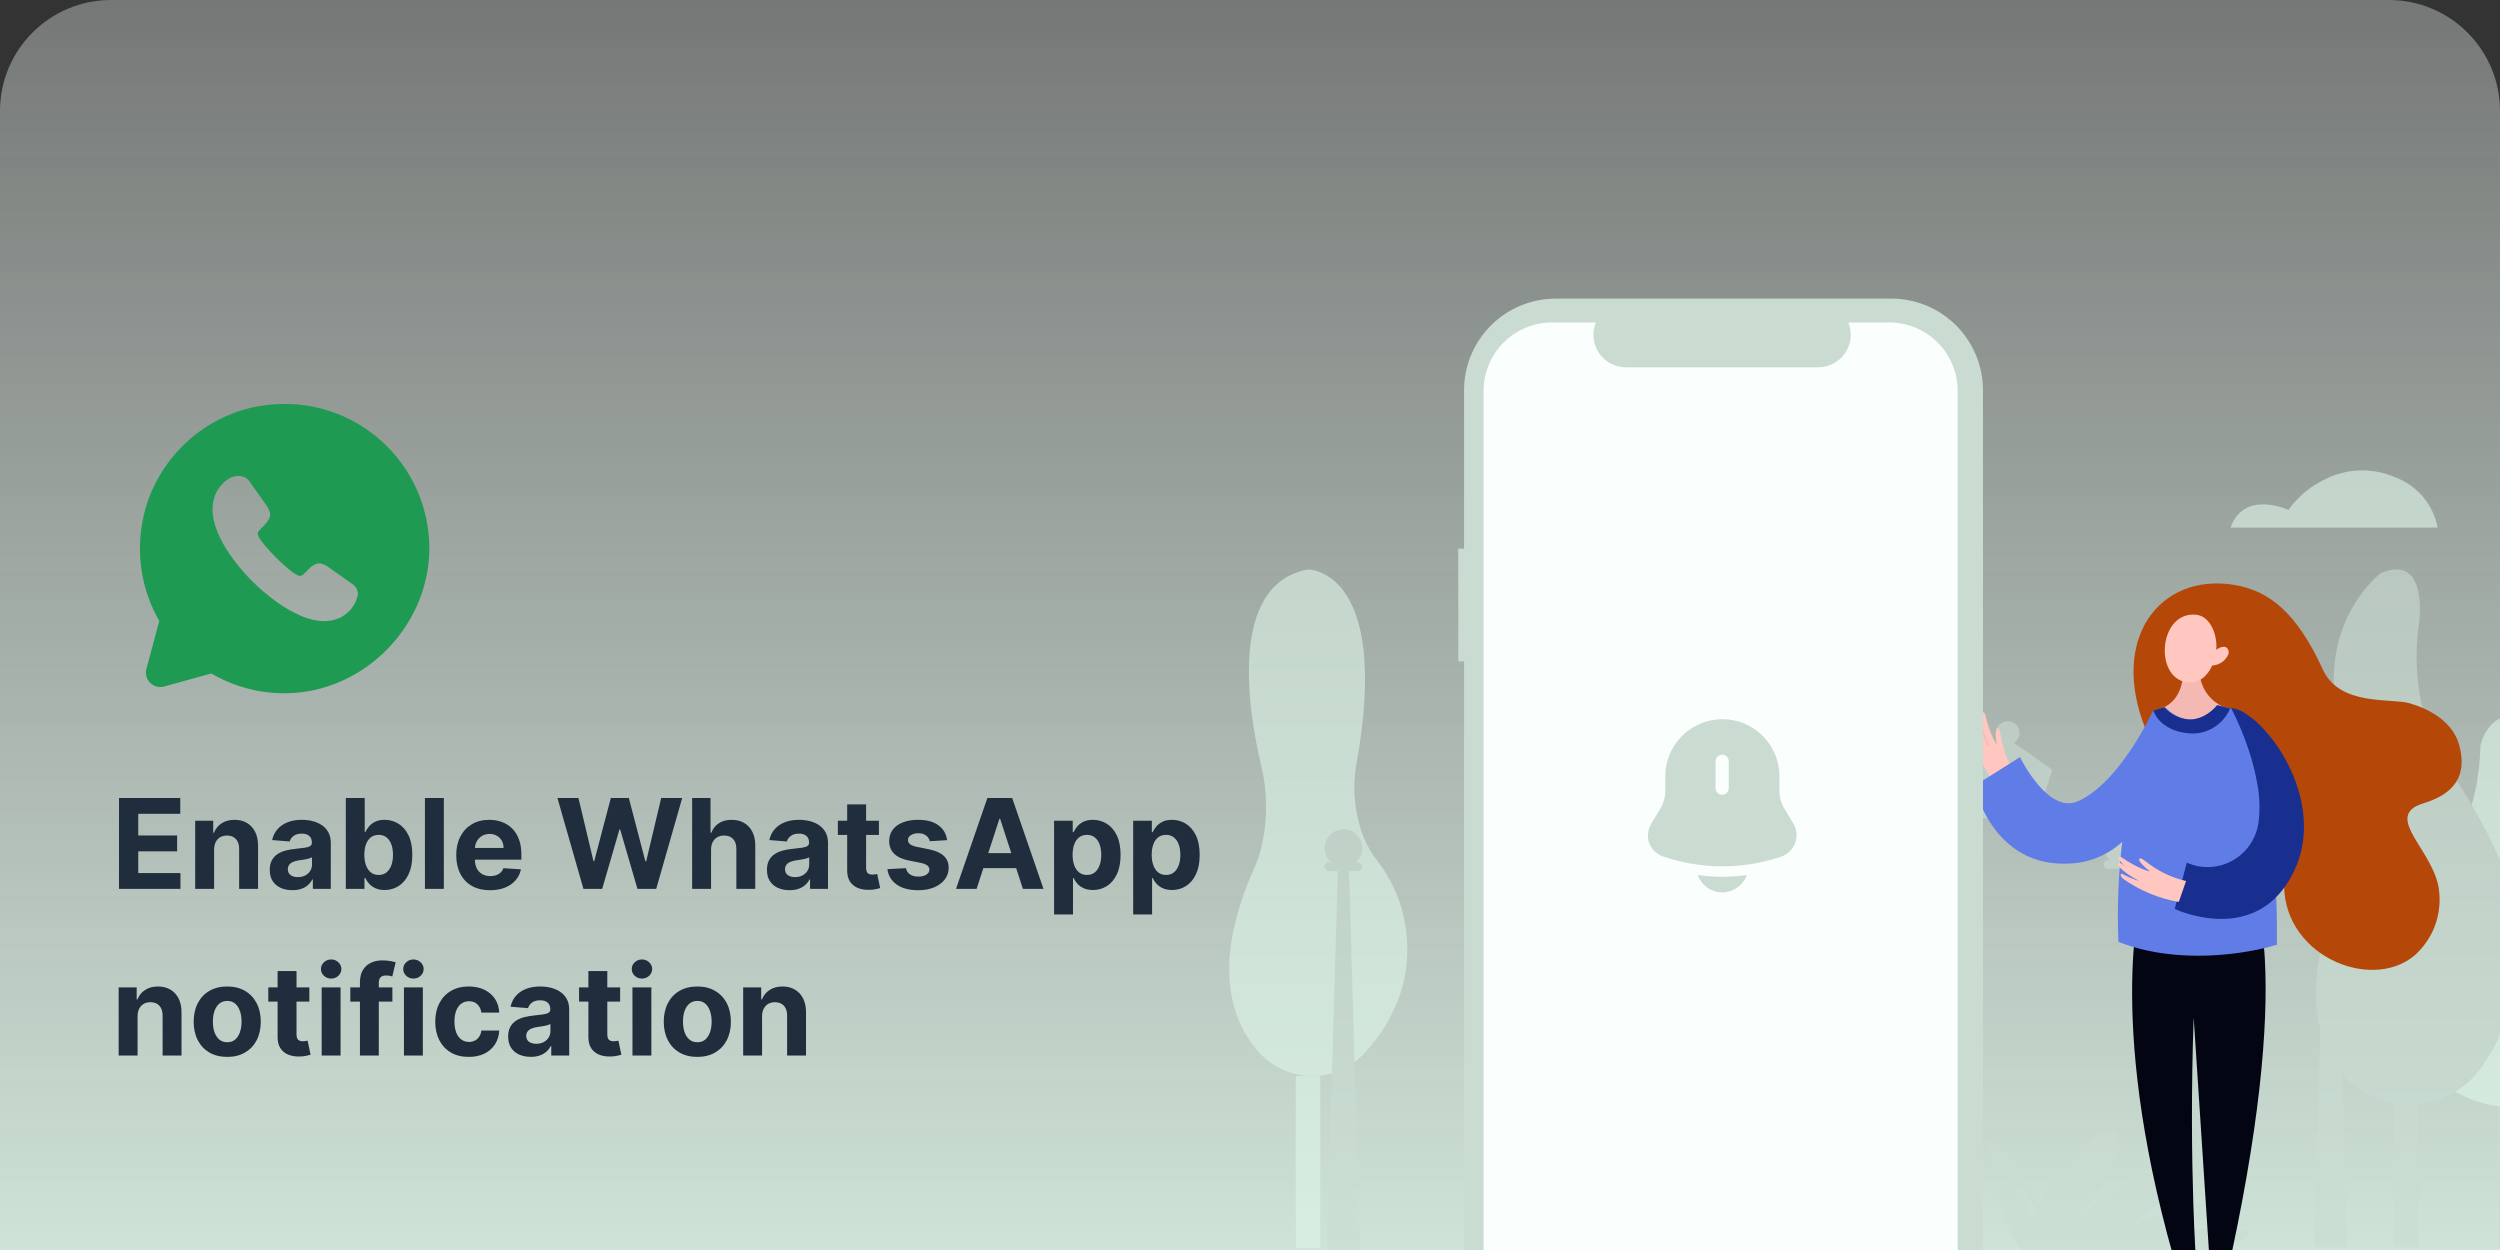 <svg width="360" height="180" viewBox="0 0 360 180" fill="none" xmlns="http://www.w3.org/2000/svg">
<rect x="0" y="0" width="360" height="180" fill="#333333" stroke="none"/>
<g clip-path="url(#clip0_306_11245)">
<path d="M0 15.999C0 7.162 7.163 -0.001 16 -0.001H344C352.837 -0.001 360 7.162 360 15.999V179.999H0V15.999Z" fill="url(#paint0_linear_306_11245)"/>
<g opacity="0.6">
<path d="M181.829 121.104C182.545 117.539 182.477 113.864 181.63 110.328C179.922 103.2 176.535 84.127 188.379 82.002C188.379 82.002 200.365 81.945 195.333 109.992C194.779 113.075 194.974 116.243 195.902 119.237C196.377 120.857 197.144 122.379 198.166 123.73C200.384 126.533 201.839 129.852 202.392 133.369C203.19 138.385 202.494 145.031 196.552 151.583C195.587 152.646 194.405 153.496 193.084 154.075C191.763 154.654 190.333 154.949 188.888 154.941C187.443 154.933 186.016 154.622 184.701 154.029C183.387 153.436 182.214 152.574 181.262 151.5C177.142 146.851 174.412 138.647 180.784 124.64C181.261 123.502 181.611 122.316 181.829 121.104Z" fill="#DEF5E8"/>
<path d="M223.672 165.724L234.788 103.952L237.169 103.907V103.884L237.78 103.896L238.403 103.884V103.907L240.783 103.951L251.899 165.723L223.672 165.724Z" fill="#CADCD2"/>
<path d="M237.947 52.509V157.161" stroke="#CADCD2" stroke-width="0.705" stroke-miterlimit="10"/>
<path d="M236.874 55.592C236.564 55.396 236.325 55.107 236.195 54.766C236.065 54.426 236.051 54.053 236.153 53.703C236.256 53.353 236.471 53.046 236.766 52.828C237.06 52.609 237.418 52.491 237.786 52.491C238.155 52.491 238.513 52.609 238.807 52.828C239.102 53.046 239.317 53.353 239.419 53.703C239.522 54.053 239.507 54.426 239.377 54.766C239.247 55.107 239.009 55.396 238.698 55.592L244.208 59.476L241.995 66.457H233.578L231.371 59.476L236.874 55.592Z" fill="#CADCD2"/>
<path d="M288.199 106.966C287.888 106.771 287.65 106.482 287.52 106.141C287.39 105.8 287.375 105.427 287.478 105.078C287.581 104.728 287.795 104.421 288.09 104.203C288.384 103.984 288.742 103.866 289.111 103.866C289.479 103.866 289.837 103.984 290.132 104.203C290.426 104.421 290.641 104.728 290.744 105.078C290.846 105.427 290.832 105.8 290.702 106.141C290.572 106.482 290.333 106.771 290.023 106.966L295.532 110.85L293.32 117.832H284.902L282.695 110.85L288.199 106.966Z" fill="#CADCD2"/>
<path d="M236.874 158.024C236.564 157.829 236.325 157.539 236.195 157.198C236.065 156.858 236.051 156.485 236.153 156.135C236.256 155.786 236.471 155.479 236.766 155.26C237.06 155.042 237.418 154.923 237.786 154.923C238.155 154.923 238.513 155.042 238.807 155.26C239.102 155.479 239.317 155.786 239.419 156.135C239.522 156.485 239.507 156.858 239.377 157.198C239.247 157.539 239.009 157.829 238.698 158.024L244.208 161.908L241.995 168.889H233.578L231.371 161.908L236.874 158.024Z" fill="#CADCD2"/>
<path d="M237.946 112.762C242.463 112.762 246.126 109.212 246.126 104.834C246.126 100.456 242.463 96.906 237.946 96.906C233.428 96.906 229.766 100.456 229.766 104.834C229.766 109.212 233.428 112.762 237.946 112.762Z" fill="#CADCD2"/>
<path d="M273.121 142.485C272.81 142.289 272.572 142 272.441 141.659C272.311 141.319 272.297 140.946 272.4 140.596C272.502 140.247 272.717 139.939 273.012 139.721C273.306 139.502 273.664 139.384 274.033 139.384C274.401 139.384 274.759 139.502 275.053 139.721C275.348 139.939 275.563 140.247 275.665 140.596C275.768 140.946 275.754 141.319 275.624 141.659C275.494 142 275.255 142.289 274.944 142.485L280.454 146.369L278.241 153.35H269.824L267.617 146.369L273.121 142.485Z" fill="#CADCD2"/>
<path d="M186.586 154.942H190.114V179.679H186.586V154.942Z" fill="#DEF5E8"/>
<path d="M344.715 155.575H348.243V179.677H344.715V155.575Z" fill="#CADCD2"/>
<path d="M359.793 155.575H363.321V179.677H359.793V155.575Z" fill="#CADCD2"/>
<path d="M254.061 158.747H251.9L253.665 168.894H255.749L254.061 158.747Z" fill="#CADCD2"/>
<path d="M223.672 168.577H230.408V179.994H223.672V168.577Z" fill="#CADCD2"/>
<path d="M261.203 168.577H267.939V179.994H261.203V168.577Z" fill="#CADCD2"/>
<path d="M267.938 168.577H270.504V179.994H267.938V168.577Z" fill="#CADCD2"/>
<path d="M230.408 168.577H232.974V179.994H230.408V168.577Z" fill="#CADCD2"/>
<path d="M230.408 168.577H269.864V171.114H230.408V168.577Z" fill="#CADCD2"/>
<path d="M221.748 158.747H257.445L257.995 162.235L222.442 162.151L221.748 158.747Z" fill="#CADCD2"/>
<path d="M226.795 158.747H224.635L226.399 168.894H228.483L226.795 158.747Z" fill="#CADCD2"/>
<path d="M222.711 163.82H258.112L258.637 167.309H223.346L222.711 163.82Z" fill="#CADCD2"/>
<path d="M222.758 163.82L223.354 167.309H221.731L221.105 163.82H222.758Z" fill="#CADCD2"/>
<path d="M222.39 162.235H220.748L220.145 158.747H221.813L222.39 162.235Z" fill="#CADCD2"/>
<path d="M357.188 107.321C357.188 107.321 358.077 102.723 362.508 102.942C366.939 103.16 367.892 107.68 368.937 113.669C369.777 117.048 371.438 120.173 373.775 122.775C377.976 127.726 380.187 134.033 379.987 140.492C379.981 143.438 379.303 146.344 378.005 148.995C376.707 151.646 374.821 153.973 372.488 155.805C372.488 155.805 359.404 165.556 348.541 152.858C348.541 152.858 337.825 138.467 353.862 120.704C353.862 120.704 356.965 116.298 357.188 107.321Z" fill="#DFF7E9"/>
<path d="M342.832 82.531C342.832 82.531 334.35 88.788 336.36 102.011C338.369 115.233 341.825 115.677 337.14 127.484C333.832 135.818 331.189 145.789 336.559 153.626C337.692 155.273 339.209 156.627 340.982 157.574C342.755 158.521 344.732 159.034 346.746 159.068C348.761 159.102 350.755 158.658 352.56 157.772C354.364 156.886 355.927 155.584 357.117 153.977C360.792 148.973 363.831 141.411 362.251 130.673C362.251 130.673 361.054 122.66 351.456 108.982C351.183 108.593 350.944 108.182 350.741 107.753C348.307 102.201 347.463 96.094 348.301 90.1C348.301 90.1 349.975 79.559 342.832 82.531Z" fill="#CADCD2"/>
<path d="M193.453 124.813C194.959 124.813 196.179 123.606 196.179 122.118C196.179 120.629 194.959 119.422 193.453 119.422C191.947 119.422 190.727 120.629 190.727 122.118C190.727 123.606 191.947 124.813 193.453 124.813Z" fill="#CADCD2"/>
<path d="M196.179 124.814C196.173 124.641 196.099 124.476 195.971 124.358C195.843 124.239 195.673 124.175 195.498 124.179H191.408C191.232 124.175 191.062 124.239 190.935 124.358C190.807 124.476 190.732 124.641 190.727 124.814C190.734 124.986 190.809 125.149 190.937 125.266C191.064 125.384 191.233 125.447 191.408 125.442H195.498C195.672 125.447 195.842 125.384 195.969 125.266C196.097 125.149 196.172 124.986 196.179 124.814Z" fill="#CADCD2"/>
<path d="M192.672 124.815H194.233L195.859 179.995H191.047L192.672 124.815Z" fill="#CADCD2"/>
<path d="M305.629 124.497C307.134 124.497 308.355 123.29 308.355 121.802C308.355 120.313 307.134 119.106 305.629 119.106C304.123 119.106 302.902 120.313 302.902 121.802C302.902 123.29 304.123 124.497 305.629 124.497Z" fill="#CADCD2"/>
<path d="M308.355 124.499C308.349 124.325 308.274 124.161 308.147 124.042C308.019 123.923 307.849 123.859 307.674 123.864H303.584C303.408 123.859 303.238 123.923 303.11 124.042C302.983 124.161 302.908 124.325 302.902 124.499C302.909 124.671 302.985 124.834 303.112 124.951C303.24 125.069 303.409 125.132 303.584 125.127H307.674C307.848 125.132 308.017 125.069 308.145 124.951C308.272 124.834 308.348 124.671 308.355 124.499Z" fill="#CADCD2"/>
<path d="M334.848 124.496H336.409L338.035 179.676H333.223L334.848 124.496Z" fill="#CADCD2"/>
<path d="M321.188 75.978H351.019C350.714 74.338 349.983 72.805 348.898 71.529C347.813 70.253 346.41 69.279 344.828 68.701C343.297 68.038 341.64 67.709 339.969 67.737C338.298 67.765 336.653 68.149 335.146 68.863C332.892 69.86 330.951 71.438 329.526 73.431C329.526 73.431 323.184 70.443 321.188 75.978Z" fill="#DFF7E9"/>
<path d="M291.173 179.994C291.173 179.994 285.718 172.48 288.74 171.106C288.74 171.106 290.878 169.878 292.5 175.586C292.5 175.586 298.249 163.808 303.851 162.869C303.851 162.869 308.569 163.372 299.723 174.793C299.723 174.793 307.43 168.722 311.353 169.445C311.353 169.445 315.276 171.54 305.989 176.671C305.989 176.671 316.603 172.119 319.478 173.348C319.478 173.348 322.132 173.564 313.581 177.394C313.581 177.394 322.206 175.949 323.749 177.611C323.749 177.611 323.6 178.983 317.925 179.999L291.173 179.994Z" fill="#CADCD2"/>
<path d="M315.537 168.895C315.575 168.9 315.612 168.915 315.643 168.938C315.674 168.962 315.698 168.992 315.713 169.028C315.728 169.063 315.734 169.102 315.729 169.14C315.725 169.178 315.71 169.215 315.687 169.245C313.207 172.047 311.425 175.384 310.486 178.99C310.433 179.206 310.37 179.518 310.37 179.518C310.287 179.721 310.163 179.684 310.086 179.651C309.908 179.586 309.959 179.347 310.006 179.114C310.926 175.383 312.741 171.924 315.297 169.032C315.316 168.986 315.351 168.948 315.394 168.924C315.437 168.899 315.487 168.889 315.537 168.895Z" fill="#CADCD2"/>
<path d="M289.056 167.627C289.098 167.634 289.137 167.655 289.166 167.686C292.175 170.74 294.229 174.588 295.081 178.767C295.128 178.982 295.171 179.198 295.208 179.415C295.215 179.474 295.206 179.532 295.18 179.585C295.071 179.755 294.799 179.676 294.764 179.428C294.509 178.031 294.112 176.662 293.58 175.343C292.544 172.594 290.934 170.091 288.855 167.997C288.831 167.97 288.813 167.938 288.801 167.903C288.79 167.869 288.787 167.832 288.791 167.796C288.804 167.739 288.839 167.69 288.888 167.658C288.938 167.626 288.998 167.615 289.056 167.627Z" fill="#CADCD2"/>
<path d="M310.753 164.139C310.853 164.165 310.853 164.18 310.88 164.207C310.986 164.325 310.88 164.505 310.777 164.659C308.149 168.544 306.686 173.084 306.556 177.755C306.542 178.313 306.569 178.872 306.636 179.426C306.637 179.468 306.629 179.51 306.611 179.548C306.594 179.586 306.568 179.619 306.535 179.646C306.408 179.725 306.228 179.661 306.2 179.444C306.06 178.078 306.09 176.701 306.29 175.342C306.827 171.407 308.256 167.642 310.47 164.33C310.557 164.203 310.566 164.125 310.753 164.139Z" fill="#CADCD2"/>
<path d="M314.651 170.398C315.163 170.808 316.642 169.84 317.955 168.237C319.269 166.633 319.919 165.001 319.407 164.592C318.895 164.182 317.416 165.15 316.102 166.753C314.789 168.356 314.139 169.988 314.651 170.398Z" fill="#CADCD2"/>
<path d="M291.089 170.373C291.6 169.963 290.951 168.331 289.637 166.728C288.324 165.125 286.844 164.157 286.333 164.566C285.821 164.976 286.471 166.608 287.784 168.211C289.098 169.815 290.577 170.783 291.089 170.373Z" fill="#CADCD2"/>
<path d="M308.685 167.895C309.266 168.202 310.696 166.673 311.879 164.482C313.062 162.29 313.551 160.264 312.97 159.958C312.389 159.651 310.959 161.18 309.776 163.372C308.592 165.563 308.104 167.589 308.685 167.895Z" fill="#CADCD2"/>
</g>
<path d="M315.886 146.473L318.337 183.974C318.674 184.19 319.065 184.305 319.465 184.305C319.865 184.305 320.257 184.19 320.593 183.974C325.32 162.917 326.688 147.999 326.134 138.058C326.011 135.559 325.58 133.084 324.851 130.691C324.659 129.983 324.385 129.3 324.034 128.656C324.034 128.656 321.177 129.796 314.795 129.796L314.945 132.084C313.056 131.708 310.037 130.916 308.3 129.469C308.3 129.469 303.033 148.099 313.904 184.174C313.968 184.387 314.571 184.524 315.211 184.505C315.623 184.493 316.024 184.379 316.381 184.174C316.21 181.549 315.984 177.825 315.84 173.351C315.625 166.68 315.508 157.333 315.888 146.47L315.886 146.473Z" fill="#030612"/>
<path d="M321.724 84.225C326.744 85.055 330.724 88.184 334.515 96.461C336.915 101.703 344.347 100.518 346.9 101.251C350.35 102.238 353.298 104.21 354.133 107.323C355.278 111.59 353.559 114.275 348.994 115.668C342.851 117.542 350.77 122.593 351.246 128.456C351.423 130.157 351.19 131.875 350.567 133.468C349.944 135.061 348.948 136.481 347.664 137.61C341.316 142.919 328.313 137.47 328.927 126.647C329.241 121.115 328.698 117.53 326.42 115.736C324.533 114.284 322.199 113.534 319.82 113.614C314.557 113.732 311.552 111.295 309.032 105.15C303.638 91.99 311.039 82.461 321.724 84.225Z" fill="#B54708"/>
<path d="M320.727 101.992C320.727 101.992 316.735 100.985 316.639 96.041H314.299C314.299 96.041 315.068 101.031 310.499 102.29L314.177 106.845L319.877 106.052L320.727 101.992Z" fill="#F4B9B2"/>
<path d="M290.453 111.833C289.495 110.423 288.789 108.858 288.367 107.206C288.077 106.068 288.017 104.898 287.708 104.843C287.708 104.843 287.119 104.532 287.536 107.249C287.536 107.249 286.586 106.014 285.867 102.875C285.867 102.875 285.524 102.086 285.397 103.022C285.315 103.543 285.336 104.075 285.457 104.589C285.36 104.234 285.283 103.874 285.226 103.51C285.218 103.451 285.191 103.396 285.148 103.354C285.106 103.311 285.052 103.284 284.993 103.275C284.934 103.266 284.873 103.277 284.821 103.306C284.768 103.335 284.727 103.379 284.702 103.434C284.689 103.467 284.677 103.5 284.668 103.534C284.689 104.174 284.767 104.811 284.901 105.437C285.032 106.044 285.216 106.638 285.45 107.212C285.335 107.032 285.218 106.842 285.109 106.637C284.803 106.046 284.54 105.433 284.324 104.803C284.324 104.803 284.128 104.415 283.965 104.856C283.911 105.007 283.894 105.169 283.918 105.327C284.524 108.251 285.782 111.001 287.599 113.371L290.453 111.833Z" fill="#FFC7C0"/>
<path d="M286.352 107.314C286.12 106.754 285.912 106.178 285.727 105.598C285.542 105.018 285.382 104.429 285.249 103.834C285.245 103.819 285.236 103.806 285.224 103.797C285.211 103.789 285.195 103.786 285.18 103.789C285.165 103.792 285.151 103.801 285.143 103.814C285.134 103.827 285.131 103.843 285.135 103.858C285.251 104.461 285.398 105.057 285.572 105.646C285.747 106.234 285.941 106.815 286.162 107.391C286.173 107.416 286.192 107.435 286.217 107.446C286.241 107.456 286.269 107.456 286.294 107.447C286.318 107.437 286.339 107.418 286.35 107.394C286.361 107.37 286.362 107.342 286.354 107.317L286.352 107.314Z" fill="#F4B9B2"/>
<path d="M316.233 88.52C318.251 88.71 319.336 91.349 319.146 93.586C319.424 93.327 319.781 93.169 320.16 93.138C320.681 93.086 321.036 93.583 320.901 94.178C320.712 94.648 320.391 95.054 319.977 95.346C319.563 95.638 319.073 95.804 318.567 95.824C317.856 97.406 316.567 98.509 314.871 98.246C310.123 97.509 310.887 88.011 316.233 88.52Z" fill="#FFC7C0"/>
<path d="M305.599 121.222C305.034 125.998 304.852 130.812 305.053 135.618C313.63 139.038 323.701 137.327 327.868 136.042C328.099 121.333 325.594 107.466 321.362 102.065L319.316 101.546C319.316 101.546 315.915 105.927 311.785 101.847L310.04 102.362L310.033 102.376L310.022 102.361C310.022 102.361 305.295 112.738 299.179 115.396C294.895 117.258 290.919 109.124 290.885 109.024L284.31 113.158C284.31 113.158 286.8 125.002 298.09 124.35C300.884 124.226 303.544 123.118 305.599 121.221L305.599 121.222Z" fill="#5F7CE7"/>
<path d="M319.872 132.323C321.507 132.344 323.128 132.019 324.628 131.369C325.458 130.999 326.234 130.52 326.937 129.944C327.731 129.285 328.433 128.524 329.025 127.679C330.853 125.122 331.815 122.049 331.772 118.906C331.756 117.445 331.563 115.991 331.196 114.576C330.839 113.194 330.347 111.851 329.727 110.565C328.66 108.315 327.225 106.258 325.481 104.48C324.807 103.792 324.054 103.185 323.238 102.674C322.653 102.284 321.984 102.038 321.285 101.954C322.21 103.763 323.005 105.636 323.664 107.559C324.277 109.308 324.745 111.105 325.063 112.932C325.408 114.79 325.458 116.691 325.212 118.565C324.94 120.315 324.054 121.91 322.712 123.065C321.371 124.22 319.661 124.859 317.891 124.867C316.966 124.867 316.049 124.689 315.19 124.344C315.095 124.306 314.996 124.265 314.897 124.223L313.155 130.886C313.797 131.17 314.457 131.411 315.131 131.605C315.832 131.813 316.545 131.978 317.266 132.1C318.127 132.247 318.999 132.321 319.872 132.323ZM315.778 105.623C316.917 105.619 318.029 105.275 318.972 104.636C319.932 103.995 320.684 103.087 321.135 102.024L319.265 101.546C318.945 101.934 318.579 102.281 318.176 102.58C317.794 102.869 317.377 103.108 316.934 103.291C316.427 103.501 315.884 103.61 315.335 103.614C314.639 103.578 313.957 103.404 313.329 103.101C312.701 102.799 312.14 102.374 311.679 101.851L310.088 102.323C310.403 103.17 310.973 103.898 311.719 104.406C312.221 104.766 312.774 105.047 313.361 105.239C314.089 105.475 314.848 105.604 315.613 105.621C315.667 105.622 315.723 105.623 315.778 105.623Z" fill="#182F8F"/>
<path d="M308.802 126.217C308.26 125.96 307.726 125.674 307.204 125.37C306.682 125.067 306.172 124.741 305.68 124.388C305.674 124.383 305.667 124.38 305.66 124.378C305.652 124.376 305.645 124.376 305.637 124.377C305.63 124.379 305.623 124.381 305.616 124.385C305.61 124.389 305.604 124.395 305.6 124.401C305.592 124.413 305.588 124.429 305.591 124.444C305.593 124.459 305.601 124.472 305.613 124.481C306.102 124.849 306.605 125.191 307.124 125.51C307.643 125.828 308.171 126.125 308.717 126.405C308.729 126.411 308.742 126.414 308.755 126.415C308.768 126.416 308.782 126.414 308.794 126.41C308.807 126.406 308.819 126.399 308.828 126.39C308.838 126.381 308.846 126.37 308.852 126.358C308.864 126.333 308.867 126.305 308.858 126.279C308.85 126.253 308.831 126.231 308.807 126.218L308.802 126.217Z" fill="#F4B9B2"/>
<path d="M314.793 126.865C313.154 126.484 311.593 125.821 310.18 124.907C309.208 124.273 308.382 123.462 308.121 123.632C308.121 123.632 307.484 123.799 309.605 125.49C309.605 125.49 308.088 125.229 305.465 123.434C305.465 123.434 304.688 123.091 305.221 123.853C305.511 124.285 305.882 124.657 306.313 124.948C306.005 124.755 305.708 124.545 305.423 124.319C305.378 124.281 305.322 124.259 305.263 124.256C305.204 124.254 305.146 124.27 305.097 124.303C305.048 124.336 305.012 124.384 304.992 124.44C304.973 124.496 304.973 124.556 304.991 124.612C305.003 124.645 305.018 124.677 305.034 124.708C305.477 125.159 305.959 125.569 306.476 125.933C306.977 126.286 307.508 126.594 308.063 126.854C307.858 126.8 307.643 126.742 307.43 126.665C306.811 126.44 306.209 126.17 305.63 125.857C305.63 125.857 305.228 125.707 305.404 126.136C305.465 126.282 305.561 126.411 305.684 126.51C308.083 128.224 310.838 129.376 313.744 129.879L314.793 126.865Z" fill="#FFC7C0"/>
<path d="M209.994 79.007H210.826V56.199C210.826 52.698 212.217 49.341 214.692 46.865C217.168 44.39 220.525 42.999 224.026 42.999H272.347C275.848 42.999 279.205 44.39 281.681 46.865C284.156 49.341 285.547 52.698 285.547 56.199V181.322C285.547 184.823 284.156 188.18 281.681 190.656C279.205 193.131 275.848 194.522 272.347 194.522H224.029C222.296 194.522 220.579 194.181 218.978 193.517C217.376 192.854 215.921 191.882 214.695 190.656C213.469 189.43 212.497 187.975 211.834 186.373C211.17 184.772 210.829 183.055 210.829 181.322V95.246H209.997L209.994 79.007Z" fill="#CADCD2"/>
<path d="M223.497 46.434H229.802C229.511 47.145 229.399 47.917 229.476 48.682C229.554 49.447 229.818 50.181 230.247 50.82C230.675 51.458 231.254 51.981 231.933 52.343C232.612 52.705 233.369 52.894 234.138 52.893H261.821C262.59 52.894 263.347 52.705 264.025 52.343C264.704 51.981 265.283 51.458 265.711 50.82C266.14 50.181 266.405 49.447 266.482 48.682C266.56 47.917 266.448 47.145 266.156 46.434H272.048C274.663 46.434 277.17 47.472 279.019 49.321C280.868 51.17 281.906 53.677 281.906 56.292V181.232C281.906 183.846 280.868 186.354 279.019 188.202C277.17 190.051 274.663 191.09 272.048 191.09H223.495C220.88 191.09 218.373 190.051 216.524 188.202C214.675 186.354 213.637 183.846 213.637 181.232V56.292C213.637 53.677 214.675 51.17 216.524 49.321C218.373 47.472 220.88 46.434 223.495 46.434H223.497Z" fill="#FAFEFC"/>
<path d="M61.792 77.771C61.084 65.688 50.105 56.375 37.459 58.458C28.75 59.896 21.771 66.958 20.417 75.667C19.625 80.708 20.667 85.479 22.938 89.417L21.084 96.312C20.667 97.875 22.105 99.292 23.646 98.854L30.438 96.979C33.521 98.792 37.125 99.833 40.98 99.833C52.73 99.833 62.48 89.479 61.792 77.771ZM51.167 86.75C50.98 87.125 50.75 87.479 50.459 87.812C49.938 88.375 49.375 88.792 48.75 89.042C48.125 89.312 47.438 89.438 46.709 89.438C45.646 89.438 44.5 89.188 43.313 88.667C42.105 88.146 40.917 87.458 39.73 86.604C38.521 85.729 37.396 84.75 36.313 83.688C35.23 82.604 34.271 81.458 33.396 80.271C32.542 79.083 31.855 77.896 31.355 76.708C30.855 75.521 30.605 74.375 30.605 73.292C30.605 72.583 30.73 71.896 30.98 71.271C31.23 70.625 31.625 70.042 32.188 69.521C32.855 68.854 33.584 68.542 34.355 68.542C34.646 68.542 34.938 68.604 35.209 68.729C35.48 68.854 35.73 69.042 35.917 69.312L38.334 72.729C38.521 73 38.667 73.229 38.75 73.458C38.855 73.688 38.896 73.896 38.896 74.104C38.896 74.354 38.813 74.604 38.667 74.854C38.521 75.104 38.334 75.354 38.084 75.604L37.292 76.438C37.167 76.562 37.126 76.688 37.126 76.854C37.126 76.938 37.146 77.021 37.167 77.104C37.209 77.188 37.23 77.25 37.251 77.312C37.438 77.667 37.771 78.104 38.23 78.646C38.709 79.188 39.209 79.75 39.751 80.292C40.313 80.854 40.855 81.354 41.417 81.833C41.959 82.292 42.417 82.604 42.771 82.792C42.834 82.812 42.896 82.854 42.959 82.875C43.042 82.917 43.126 82.917 43.23 82.917C43.417 82.917 43.542 82.854 43.667 82.729L44.459 81.938C44.73 81.667 44.98 81.479 45.209 81.354C45.459 81.208 45.688 81.125 45.959 81.125C46.167 81.125 46.376 81.167 46.605 81.271C46.834 81.375 47.084 81.5 47.334 81.688L50.792 84.146C51.063 84.333 51.25 84.562 51.375 84.812C51.48 85.083 51.542 85.333 51.542 85.625C51.417 85.979 51.334 86.375 51.167 86.75Z" fill="#1F9A53"/>
<path d="M17.138 128V114.909H25.959V117.191H19.905V120.31H25.505V122.592H19.905V125.718H25.984V128H17.138ZM30.831 122.324V128H28.108V118.182H30.703V119.914H30.818C31.036 119.343 31.4 118.891 31.911 118.559C32.423 118.222 33.043 118.054 33.772 118.054C34.453 118.054 35.048 118.203 35.555 118.501C36.062 118.8 36.456 119.226 36.737 119.78C37.019 120.33 37.159 120.986 37.159 121.749V128H34.436V122.234C34.441 121.634 34.287 121.165 33.976 120.828C33.665 120.487 33.237 120.317 32.691 120.317C32.325 120.317 32.001 120.396 31.72 120.553C31.443 120.711 31.225 120.941 31.068 121.244C30.914 121.542 30.835 121.902 30.831 122.324ZM42.105 128.185C41.479 128.185 40.92 128.077 40.43 127.859C39.94 127.638 39.553 127.312 39.267 126.881C38.986 126.447 38.845 125.906 38.845 125.258C38.845 124.712 38.945 124.254 39.146 123.884C39.346 123.513 39.619 123.214 39.964 122.989C40.309 122.763 40.701 122.592 41.14 122.477C41.583 122.362 42.048 122.281 42.533 122.234C43.104 122.175 43.565 122.119 43.914 122.068C44.264 122.013 44.517 121.932 44.675 121.825C44.832 121.719 44.911 121.561 44.911 121.352V121.314C44.911 120.909 44.783 120.596 44.528 120.374C44.276 120.153 43.918 120.042 43.454 120.042C42.964 120.042 42.574 120.151 42.284 120.368C41.994 120.581 41.803 120.849 41.709 121.173L39.19 120.969C39.318 120.372 39.57 119.857 39.945 119.422C40.32 118.983 40.803 118.646 41.396 118.412C41.992 118.173 42.682 118.054 43.467 118.054C44.012 118.054 44.534 118.118 45.033 118.246C45.535 118.374 45.981 118.572 46.369 118.84C46.761 119.109 47.07 119.454 47.295 119.876C47.521 120.293 47.634 120.794 47.634 121.378V128H45.052V126.638H44.975C44.818 126.945 44.606 127.216 44.342 127.45C44.078 127.68 43.761 127.862 43.39 127.994C43.019 128.121 42.591 128.185 42.105 128.185ZM42.885 126.306C43.285 126.306 43.639 126.227 43.946 126.07C44.253 125.908 44.494 125.69 44.668 125.418C44.843 125.145 44.93 124.836 44.93 124.491V123.449C44.845 123.504 44.728 123.555 44.579 123.602C44.434 123.645 44.27 123.685 44.087 123.724C43.903 123.758 43.72 123.79 43.537 123.82C43.354 123.845 43.188 123.869 43.038 123.89C42.719 123.937 42.44 124.011 42.201 124.114C41.962 124.216 41.777 124.354 41.645 124.529C41.513 124.7 41.447 124.913 41.447 125.168C41.447 125.539 41.581 125.822 41.849 126.018C42.122 126.21 42.467 126.306 42.885 126.306ZM49.798 128V114.909H52.521V119.831H52.604C52.723 119.567 52.896 119.298 53.122 119.026C53.352 118.749 53.65 118.518 54.017 118.335C54.387 118.148 54.848 118.054 55.397 118.054C56.113 118.054 56.774 118.241 57.379 118.616C57.984 118.987 58.468 119.548 58.83 120.298C59.192 121.043 59.373 121.979 59.373 123.104C59.373 124.199 59.196 125.124 58.843 125.878C58.493 126.628 58.016 127.197 57.411 127.585C56.81 127.968 56.137 128.16 55.391 128.16C54.863 128.16 54.413 128.072 54.042 127.898C53.676 127.723 53.375 127.504 53.141 127.239C52.907 126.971 52.728 126.7 52.604 126.428H52.483V128H49.798ZM52.463 123.091C52.463 123.675 52.544 124.184 52.706 124.619C52.868 125.053 53.103 125.392 53.409 125.635C53.716 125.874 54.089 125.993 54.528 125.993C54.971 125.993 55.346 125.871 55.653 125.629C55.96 125.381 56.192 125.04 56.35 124.606C56.512 124.167 56.593 123.662 56.593 123.091C56.593 122.524 56.514 122.026 56.356 121.595C56.199 121.165 55.966 120.828 55.659 120.585C55.353 120.342 54.975 120.221 54.528 120.221C54.085 120.221 53.71 120.338 53.403 120.572C53.1 120.807 52.868 121.139 52.706 121.57C52.544 122 52.463 122.507 52.463 123.091ZM63.913 114.909V128H61.19V114.909H63.913ZM70.569 128.192C69.559 128.192 68.69 127.987 67.961 127.578C67.237 127.165 66.678 126.581 66.286 125.827C65.894 125.068 65.698 124.171 65.698 123.136C65.698 122.126 65.894 121.239 66.286 120.477C66.678 119.714 67.23 119.119 67.942 118.693C68.658 118.267 69.497 118.054 70.46 118.054C71.108 118.054 71.711 118.158 72.269 118.367C72.832 118.572 73.322 118.881 73.739 119.294C74.161 119.707 74.489 120.227 74.724 120.854C74.958 121.476 75.075 122.205 75.075 123.04V123.788H66.785V122.1H72.512C72.512 121.708 72.427 121.361 72.256 121.058C72.086 120.756 71.849 120.519 71.547 120.349C71.249 120.174 70.901 120.087 70.505 120.087C70.092 120.087 69.725 120.183 69.406 120.374C69.09 120.562 68.843 120.815 68.664 121.135C68.485 121.45 68.394 121.802 68.389 122.19V123.794C68.389 124.28 68.479 124.7 68.658 125.053C68.841 125.407 69.099 125.68 69.431 125.871C69.763 126.063 70.158 126.159 70.614 126.159C70.916 126.159 71.193 126.116 71.445 126.031C71.696 125.946 71.911 125.818 72.09 125.648C72.269 125.477 72.406 125.268 72.499 125.021L75.018 125.188C74.89 125.793 74.628 126.321 74.231 126.773C73.84 127.22 73.332 127.57 72.71 127.821C72.092 128.068 71.379 128.192 70.569 128.192ZM84.016 128L80.27 114.909H83.294L85.461 124.005H85.569L87.96 114.909H90.549L92.933 124.024H93.048L95.215 114.909H98.239L94.493 128H91.795L89.302 119.441H89.2L86.714 128H84.016ZM102.392 122.324V128H99.669V114.909H102.315V119.914H102.43C102.652 119.335 103.01 118.881 103.504 118.553C103.998 118.22 104.618 118.054 105.364 118.054C106.046 118.054 106.64 118.203 107.147 118.501C107.659 118.795 108.055 119.219 108.336 119.773C108.622 120.323 108.762 120.982 108.758 121.749V128H106.035V122.234C106.039 121.629 105.886 121.158 105.575 120.822C105.268 120.485 104.838 120.317 104.284 120.317C103.913 120.317 103.585 120.396 103.299 120.553C103.018 120.711 102.797 120.941 102.635 121.244C102.477 121.542 102.396 121.902 102.392 122.324ZM113.701 128.185C113.074 128.185 112.516 128.077 112.026 127.859C111.536 127.638 111.148 127.312 110.863 126.881C110.581 126.447 110.441 125.906 110.441 125.258C110.441 124.712 110.541 124.254 110.741 123.884C110.942 123.513 111.214 123.214 111.559 122.989C111.905 122.763 112.297 122.592 112.736 122.477C113.179 122.362 113.643 122.281 114.129 122.234C114.7 122.175 115.16 122.119 115.51 122.068C115.859 122.013 116.113 121.932 116.27 121.825C116.428 121.719 116.507 121.561 116.507 121.352V121.314C116.507 120.909 116.379 120.596 116.123 120.374C115.872 120.153 115.514 120.042 115.05 120.042C114.559 120.042 114.17 120.151 113.88 120.368C113.59 120.581 113.398 120.849 113.305 121.173L110.786 120.969C110.914 120.372 111.165 119.857 111.54 119.422C111.915 118.983 112.399 118.646 112.991 118.412C113.588 118.173 114.278 118.054 115.062 118.054C115.608 118.054 116.13 118.118 116.628 118.246C117.131 118.374 117.577 118.572 117.964 118.84C118.356 119.109 118.665 119.454 118.891 119.876C119.117 120.293 119.23 120.794 119.23 121.378V128H116.648V126.638H116.571C116.413 126.945 116.202 127.216 115.938 127.45C115.674 127.68 115.356 127.862 114.986 127.994C114.615 128.121 114.187 128.185 113.701 128.185ZM114.481 126.306C114.881 126.306 115.235 126.227 115.542 126.07C115.849 125.908 116.089 125.69 116.264 125.418C116.439 125.145 116.526 124.836 116.526 124.491V123.449C116.441 123.504 116.324 123.555 116.175 123.602C116.03 123.645 115.866 123.685 115.682 123.724C115.499 123.758 115.316 123.79 115.133 123.82C114.949 123.845 114.783 123.869 114.634 123.89C114.314 123.937 114.035 124.011 113.797 124.114C113.558 124.216 113.373 124.354 113.241 124.529C113.108 124.7 113.042 124.913 113.042 125.168C113.042 125.539 113.177 125.822 113.445 126.018C113.718 126.21 114.063 126.306 114.481 126.306ZM126.565 118.182V120.227H120.652V118.182H126.565ZM121.994 115.83H124.718V124.983C124.718 125.234 124.756 125.43 124.833 125.571C124.909 125.707 125.016 125.803 125.152 125.859C125.293 125.914 125.455 125.942 125.638 125.942C125.766 125.942 125.894 125.931 126.021 125.91C126.149 125.884 126.247 125.865 126.316 125.852L126.744 127.879C126.607 127.921 126.416 127.97 126.169 128.026C125.921 128.085 125.621 128.121 125.267 128.134C124.611 128.16 124.036 128.072 123.541 127.872C123.051 127.672 122.67 127.361 122.397 126.939C122.124 126.517 121.99 125.984 121.994 125.341V115.83ZM136.385 120.982L133.892 121.135C133.849 120.922 133.757 120.73 133.617 120.56C133.476 120.385 133.291 120.246 133.061 120.144C132.835 120.038 132.564 119.984 132.249 119.984C131.827 119.984 131.471 120.074 131.181 120.253C130.892 120.428 130.747 120.662 130.747 120.956C130.747 121.19 130.841 121.388 131.028 121.55C131.216 121.712 131.537 121.842 131.993 121.94L133.77 122.298C134.725 122.494 135.436 122.81 135.905 123.244C136.374 123.679 136.608 124.25 136.608 124.957C136.608 125.601 136.419 126.165 136.039 126.651C135.664 127.137 135.149 127.516 134.493 127.789C133.841 128.058 133.088 128.192 132.236 128.192C130.936 128.192 129.901 127.921 129.13 127.38C128.363 126.835 127.913 126.093 127.781 125.156L130.459 125.015C130.54 125.411 130.736 125.714 131.047 125.923C131.358 126.127 131.757 126.229 132.243 126.229C132.72 126.229 133.103 126.138 133.393 125.955C133.687 125.767 133.836 125.526 133.841 125.232C133.836 124.985 133.732 124.783 133.527 124.625C133.323 124.463 133.007 124.339 132.581 124.254L130.881 123.915C129.922 123.724 129.208 123.391 128.74 122.918C128.275 122.445 128.043 121.842 128.043 121.109C128.043 120.479 128.213 119.935 128.554 119.479C128.9 119.023 129.383 118.672 130.005 118.425C130.632 118.178 131.365 118.054 132.204 118.054C133.444 118.054 134.42 118.316 135.132 118.84C135.848 119.364 136.265 120.078 136.385 120.982ZM140.631 128H137.665L142.184 114.909H145.751L150.263 128H147.297L144.018 117.901H143.916L140.631 128ZM140.445 122.854H147.451V125.015H140.445V122.854ZM151.788 131.682V118.182H154.472V119.831H154.594C154.713 119.567 154.886 119.298 155.112 119.026C155.342 118.749 155.64 118.518 156.007 118.335C156.377 118.148 156.838 118.054 157.387 118.054C158.103 118.054 158.764 118.241 159.369 118.616C159.974 118.987 160.458 119.548 160.82 120.298C161.182 121.043 161.363 121.979 161.363 123.104C161.363 124.199 161.186 125.124 160.833 125.878C160.483 126.628 160.006 127.197 159.401 127.585C158.8 127.968 158.127 128.16 157.381 128.16C156.852 128.16 156.403 128.072 156.032 127.898C155.666 127.723 155.365 127.504 155.131 127.239C154.896 126.971 154.718 126.7 154.594 126.428H154.511V131.682H151.788ZM154.453 123.091C154.453 123.675 154.534 124.184 154.696 124.619C154.858 125.053 155.093 125.392 155.399 125.635C155.706 125.874 156.079 125.993 156.518 125.993C156.961 125.993 157.336 125.871 157.643 125.629C157.95 125.381 158.182 125.04 158.34 124.606C158.502 124.167 158.583 123.662 158.583 123.091C158.583 122.524 158.504 122.026 158.346 121.595C158.188 121.165 157.956 120.828 157.649 120.585C157.343 120.342 156.965 120.221 156.518 120.221C156.075 120.221 155.7 120.338 155.393 120.572C155.09 120.807 154.858 121.139 154.696 121.57C154.534 122 154.453 122.507 154.453 123.091ZM163.178 131.682V118.182H165.863V119.831H165.985C166.104 119.567 166.276 119.298 166.502 119.026C166.732 118.749 167.031 118.518 167.397 118.335C167.768 118.148 168.228 118.054 168.778 118.054C169.494 118.054 170.154 118.241 170.759 118.616C171.365 118.987 171.848 119.548 172.21 120.298C172.573 121.043 172.754 121.979 172.754 123.104C172.754 124.199 172.577 125.124 172.223 125.878C171.874 126.628 171.396 127.197 170.791 127.585C170.191 127.968 169.517 128.16 168.771 128.16C168.243 128.16 167.794 128.072 167.423 127.898C167.056 127.723 166.756 127.504 166.521 127.239C166.287 126.971 166.108 126.7 165.985 126.428H165.901V131.682H163.178ZM165.844 123.091C165.844 123.675 165.925 124.184 166.087 124.619C166.249 125.053 166.483 125.392 166.79 125.635C167.097 125.874 167.47 125.993 167.909 125.993C168.352 125.993 168.727 125.871 169.034 125.629C169.34 125.381 169.573 125.04 169.73 124.606C169.892 124.167 169.973 123.662 169.973 123.091C169.973 122.524 169.894 122.026 169.737 121.595C169.579 121.165 169.347 120.828 169.04 120.585C168.733 120.342 168.356 120.221 167.909 120.221C167.465 120.221 167.09 120.338 166.784 120.572C166.481 120.807 166.249 121.139 166.087 121.57C165.925 122 165.844 122.507 165.844 123.091ZM19.81 146.324V152H17.087V142.182H19.682V143.914H19.797C20.014 143.343 20.379 142.891 20.89 142.559C21.401 142.222 22.021 142.054 22.75 142.054C23.432 142.054 24.026 142.203 24.533 142.501C25.041 142.8 25.435 143.226 25.716 143.78C25.997 144.33 26.138 144.986 26.138 145.749V152H23.415V146.234C23.419 145.634 23.266 145.165 22.954 144.828C22.643 144.487 22.215 144.317 21.67 144.317C21.303 144.317 20.979 144.396 20.698 144.553C20.421 144.711 20.204 144.941 20.046 145.244C19.893 145.542 19.814 145.902 19.81 146.324ZM32.72 152.192C31.727 152.192 30.868 151.981 30.144 151.559C29.424 151.133 28.868 150.54 28.476 149.782C28.084 149.019 27.888 148.135 27.888 147.129C27.888 146.115 28.084 145.229 28.476 144.47C28.868 143.707 29.424 143.115 30.144 142.693C30.868 142.267 31.727 142.054 32.72 142.054C33.713 142.054 34.569 142.267 35.29 142.693C36.014 143.115 36.572 143.707 36.964 144.47C37.356 145.229 37.552 146.115 37.552 147.129C37.552 148.135 37.356 149.019 36.964 149.782C36.572 150.54 36.014 151.133 35.29 151.559C34.569 151.981 33.713 152.192 32.72 152.192ZM32.733 150.082C33.184 150.082 33.562 149.955 33.864 149.699C34.167 149.439 34.395 149.085 34.548 148.638C34.706 148.19 34.785 147.681 34.785 147.11C34.785 146.539 34.706 146.03 34.548 145.582C34.395 145.135 34.167 144.781 33.864 144.521C33.562 144.261 33.184 144.131 32.733 144.131C32.277 144.131 31.893 144.261 31.582 144.521C31.275 144.781 31.043 145.135 30.886 145.582C30.732 146.03 30.655 146.539 30.655 147.11C30.655 147.681 30.732 148.19 30.886 148.638C31.043 149.085 31.275 149.439 31.582 149.699C31.893 149.955 32.277 150.082 32.733 150.082ZM44.545 142.182V144.227H38.633V142.182H44.545ZM39.975 139.83H42.698V148.983C42.698 149.234 42.736 149.43 42.813 149.571C42.89 149.707 42.996 149.803 43.133 149.859C43.273 149.914 43.435 149.942 43.618 149.942C43.746 149.942 43.874 149.931 44.002 149.91C44.13 149.884 44.228 149.865 44.296 149.852L44.724 151.879C44.588 151.921 44.396 151.97 44.149 152.026C43.902 152.085 43.601 152.121 43.248 152.134C42.591 152.16 42.016 152.072 41.522 151.872C41.032 151.672 40.65 151.361 40.378 150.939C40.105 150.517 39.971 149.984 39.975 149.341V139.83ZM46.319 152V142.182H49.042V152H46.319ZM47.687 140.916C47.282 140.916 46.935 140.782 46.645 140.513C46.36 140.241 46.217 139.915 46.217 139.536C46.217 139.161 46.36 138.839 46.645 138.57C46.935 138.298 47.282 138.161 47.687 138.161C48.092 138.161 48.437 138.298 48.722 138.57C49.012 138.839 49.157 139.161 49.157 139.536C49.157 139.915 49.012 140.241 48.722 140.513C48.437 140.782 48.092 140.916 47.687 140.916ZM56.503 142.182V144.227H50.444V142.182H56.503ZM51.831 152V141.472C51.831 140.761 51.969 140.17 52.246 139.702C52.527 139.233 52.911 138.881 53.397 138.647C53.883 138.413 54.434 138.295 55.052 138.295C55.47 138.295 55.851 138.327 56.196 138.391C56.546 138.455 56.806 138.513 56.976 138.564L56.49 140.609C56.384 140.575 56.252 140.543 56.094 140.513C55.941 140.484 55.783 140.469 55.621 140.469C55.221 140.469 54.941 140.562 54.784 140.75C54.626 140.933 54.547 141.191 54.547 141.523V152H51.831ZM58.167 152V142.182H60.89V152H58.167ZM59.535 140.916C59.13 140.916 58.782 140.782 58.493 140.513C58.207 140.241 58.065 139.915 58.065 139.536C58.065 139.161 58.207 138.839 58.493 138.57C58.782 138.298 59.13 138.161 59.535 138.161C59.94 138.161 60.285 138.298 60.57 138.57C60.86 138.839 61.005 139.161 61.005 139.536C61.005 139.915 60.86 140.241 60.57 140.513C60.285 140.782 59.94 140.916 59.535 140.916ZM67.507 152.192C66.501 152.192 65.636 151.979 64.912 151.553C64.192 151.122 63.638 150.526 63.25 149.763C62.867 149 62.675 148.122 62.675 147.129C62.675 146.124 62.869 145.241 63.256 144.483C63.648 143.72 64.204 143.126 64.925 142.7C65.645 142.269 66.501 142.054 67.494 142.054C68.351 142.054 69.101 142.21 69.744 142.521C70.388 142.832 70.897 143.268 71.272 143.831C71.647 144.393 71.854 145.054 71.892 145.812H69.322C69.25 145.322 69.058 144.928 68.747 144.63C68.44 144.327 68.038 144.176 67.539 144.176C67.117 144.176 66.749 144.291 66.433 144.521C66.122 144.747 65.879 145.077 65.704 145.512C65.53 145.947 65.442 146.473 65.442 147.091C65.442 147.717 65.528 148.25 65.698 148.689C65.873 149.128 66.118 149.462 66.433 149.692C66.749 149.923 67.117 150.038 67.539 150.038C67.85 150.038 68.129 149.974 68.376 149.846C68.628 149.718 68.835 149.533 68.996 149.29C69.163 149.043 69.271 148.746 69.322 148.401H71.892C71.849 149.151 71.645 149.812 71.278 150.383C70.916 150.95 70.415 151.393 69.776 151.712C69.137 152.032 68.381 152.192 67.507 152.192ZM76.435 152.185C75.809 152.185 75.251 152.077 74.76 151.859C74.27 151.638 73.883 151.312 73.597 150.881C73.316 150.447 73.175 149.906 73.175 149.258C73.175 148.712 73.275 148.254 73.476 147.884C73.676 147.513 73.949 147.214 74.294 146.989C74.639 146.763 75.031 146.592 75.47 146.477C75.913 146.362 76.378 146.281 76.864 146.234C77.434 146.175 77.895 146.119 78.244 146.068C78.594 146.013 78.847 145.932 79.005 145.825C79.162 145.719 79.241 145.561 79.241 145.352V145.314C79.241 144.909 79.114 144.596 78.858 144.374C78.606 144.153 78.248 144.042 77.784 144.042C77.294 144.042 76.904 144.151 76.614 144.368C76.324 144.581 76.133 144.849 76.039 145.173L73.52 144.969C73.648 144.372 73.9 143.857 74.275 143.422C74.65 142.983 75.133 142.646 75.726 142.412C76.322 142.173 77.013 142.054 77.797 142.054C78.342 142.054 78.864 142.118 79.363 142.246C79.866 142.374 80.311 142.572 80.699 142.84C81.091 143.109 81.4 143.454 81.626 143.876C81.851 144.293 81.964 144.794 81.964 145.378V152H79.382V150.638H79.305C79.147 150.945 78.937 151.216 78.672 151.45C78.408 151.68 78.091 151.862 77.72 151.994C77.349 152.121 76.921 152.185 76.435 152.185ZM77.215 150.306C77.616 150.306 77.969 150.227 78.276 150.07C78.583 149.908 78.824 149.69 78.998 149.418C79.173 149.145 79.26 148.836 79.26 148.491V147.449C79.175 147.504 79.058 147.555 78.909 147.602C78.764 147.645 78.6 147.685 78.417 147.724C78.234 147.758 78.05 147.79 77.867 147.82C77.684 147.845 77.518 147.869 77.368 147.89C77.049 147.937 76.77 148.011 76.531 148.114C76.292 148.216 76.107 148.354 75.975 148.529C75.843 148.7 75.777 148.913 75.777 149.168C75.777 149.539 75.911 149.822 76.18 150.018C76.452 150.21 76.797 150.306 77.215 150.306ZM89.299 142.182V144.227H83.386V142.182H89.299ZM84.729 139.83H87.452V148.983C87.452 149.234 87.49 149.43 87.567 149.571C87.644 149.707 87.75 149.803 87.886 149.859C88.027 149.914 88.189 149.942 88.372 149.942C88.5 149.942 88.628 149.931 88.756 149.91C88.884 149.884 88.982 149.865 89.05 149.852L89.478 151.879C89.342 151.921 89.15 151.97 88.903 152.026C88.656 152.085 88.355 152.121 88.002 152.134C87.345 152.16 86.77 152.072 86.276 151.872C85.786 151.672 85.404 151.361 85.132 150.939C84.859 150.517 84.725 149.984 84.729 149.341V139.83ZM91.073 152V142.182H93.796V152H91.073ZM92.441 140.916C92.036 140.916 91.689 140.782 91.399 140.513C91.114 140.241 90.971 139.915 90.971 139.536C90.971 139.161 91.114 138.839 91.399 138.57C91.689 138.298 92.036 138.161 92.441 138.161C92.846 138.161 93.191 138.298 93.476 138.57C93.766 138.839 93.911 139.161 93.911 139.536C93.911 139.915 93.766 140.241 93.476 140.513C93.191 140.782 92.846 140.916 92.441 140.916ZM100.413 152.192C99.421 152.192 98.562 151.981 97.837 151.559C97.117 151.133 96.561 150.54 96.169 149.782C95.777 149.019 95.581 148.135 95.581 147.129C95.581 146.115 95.777 145.229 96.169 144.47C96.561 143.707 97.117 143.115 97.837 142.693C98.562 142.267 99.421 142.054 100.413 142.054C101.406 142.054 102.263 142.267 102.983 142.693C103.707 143.115 104.266 143.707 104.658 144.47C105.05 145.229 105.246 146.115 105.246 147.129C105.246 148.135 105.05 149.019 104.658 149.782C104.266 150.54 103.707 151.133 102.983 151.559C102.263 151.981 101.406 152.192 100.413 152.192ZM100.426 150.082C100.878 150.082 101.255 149.955 101.558 149.699C101.86 149.439 102.088 149.085 102.241 148.638C102.399 148.19 102.478 147.681 102.478 147.11C102.478 146.539 102.399 146.03 102.241 145.582C102.088 145.135 101.86 144.781 101.558 144.521C101.255 144.261 100.878 144.131 100.426 144.131C99.97 144.131 99.587 144.261 99.276 144.521C98.969 144.781 98.737 145.135 98.579 145.582C98.425 146.03 98.349 146.539 98.349 147.11C98.349 147.681 98.425 148.19 98.579 148.638C98.737 149.085 98.969 149.439 99.276 149.699C99.587 149.955 99.97 150.082 100.426 150.082ZM109.739 146.324V152H107.016V142.182H109.612V143.914H109.727C109.944 143.343 110.308 142.891 110.82 142.559C111.331 142.222 111.951 142.054 112.68 142.054C113.362 142.054 113.956 142.203 114.463 142.501C114.97 142.8 115.364 143.226 115.646 143.78C115.927 144.33 116.067 144.986 116.067 145.749V152H113.344V146.234C113.349 145.634 113.195 145.165 112.884 144.828C112.573 144.487 112.145 144.317 111.599 144.317C111.233 144.317 110.909 144.396 110.628 144.553C110.351 144.711 110.134 144.941 109.976 145.244C109.822 145.542 109.744 145.902 109.739 146.324Z" fill="#1F2D3D"/>
<path d="M258.238 118.575L256.825 116.225C256.513 115.713 256.238 114.725 256.238 114.125V111.788C256.238 107.25 252.55 103.562 248.025 103.562C243.488 103.575 239.8 107.25 239.8 111.788V114.112C239.8 114.712 239.525 115.7 239.225 116.212L237.813 118.562C237.275 119.475 237.15 120.512 237.488 121.413C237.825 122.325 238.588 123.05 239.588 123.375C240.938 123.825 242.3 124.15 243.688 124.388C243.825 124.413 243.963 124.425 244.1 124.45C244.275 124.475 244.463 124.5 244.65 124.525C244.975 124.575 245.3 124.613 245.638 124.638C246.425 124.713 247.225 124.75 248.025 124.75C248.813 124.75 249.6 124.713 250.375 124.638C250.663 124.613 250.95 124.588 251.225 124.55C251.45 124.525 251.675 124.5 251.9 124.463C252.038 124.45 252.175 124.425 252.313 124.4C253.713 124.175 255.1 123.825 256.45 123.375C257.413 123.05 258.15 122.325 258.5 121.4C258.85 120.462 258.75 119.438 258.238 118.575ZM248.938 113.5C248.938 114.025 248.513 114.45 247.988 114.45C247.463 114.45 247.038 114.025 247.038 113.5V109.625C247.038 109.1 247.463 108.675 247.988 108.675C248.513 108.675 248.938 109.1 248.938 109.625V113.5Z" fill="#CADCD2"/>
<path d="M251.537 126.013C251.012 127.463 249.625 128.5 248 128.5C247.012 128.5 246.037 128.1 245.35 127.388C244.95 127.013 244.65 126.512 244.475 126C244.637 126.025 244.8 126.037 244.975 126.062C245.262 126.1 245.562 126.137 245.862 126.162C246.575 126.225 247.3 126.262 248.025 126.262C248.737 126.262 249.45 126.225 250.15 126.162C250.412 126.137 250.675 126.125 250.925 126.087C251.125 126.062 251.325 126.038 251.537 126.013Z" fill="#CADCD2"/>
</g>
<defs>
<linearGradient id="paint0_linear_306_11245" x1="180" y1="225.522" x2="180" y2="-114.071" gradientUnits="userSpaceOnUse">
<stop stop-color="#E3FEEF"/>
<stop offset="1" stop-color="white" stop-opacity="0"/>
</linearGradient>
<clipPath id="clip0_306_11245">
<path d="M0 15.999C0 7.162 7.163 -0.001 16 -0.001H344C352.837 -0.001 360 7.162 360 15.999V179.999H0V15.999Z" fill="white"/>
</clipPath>
</defs>
</svg>

